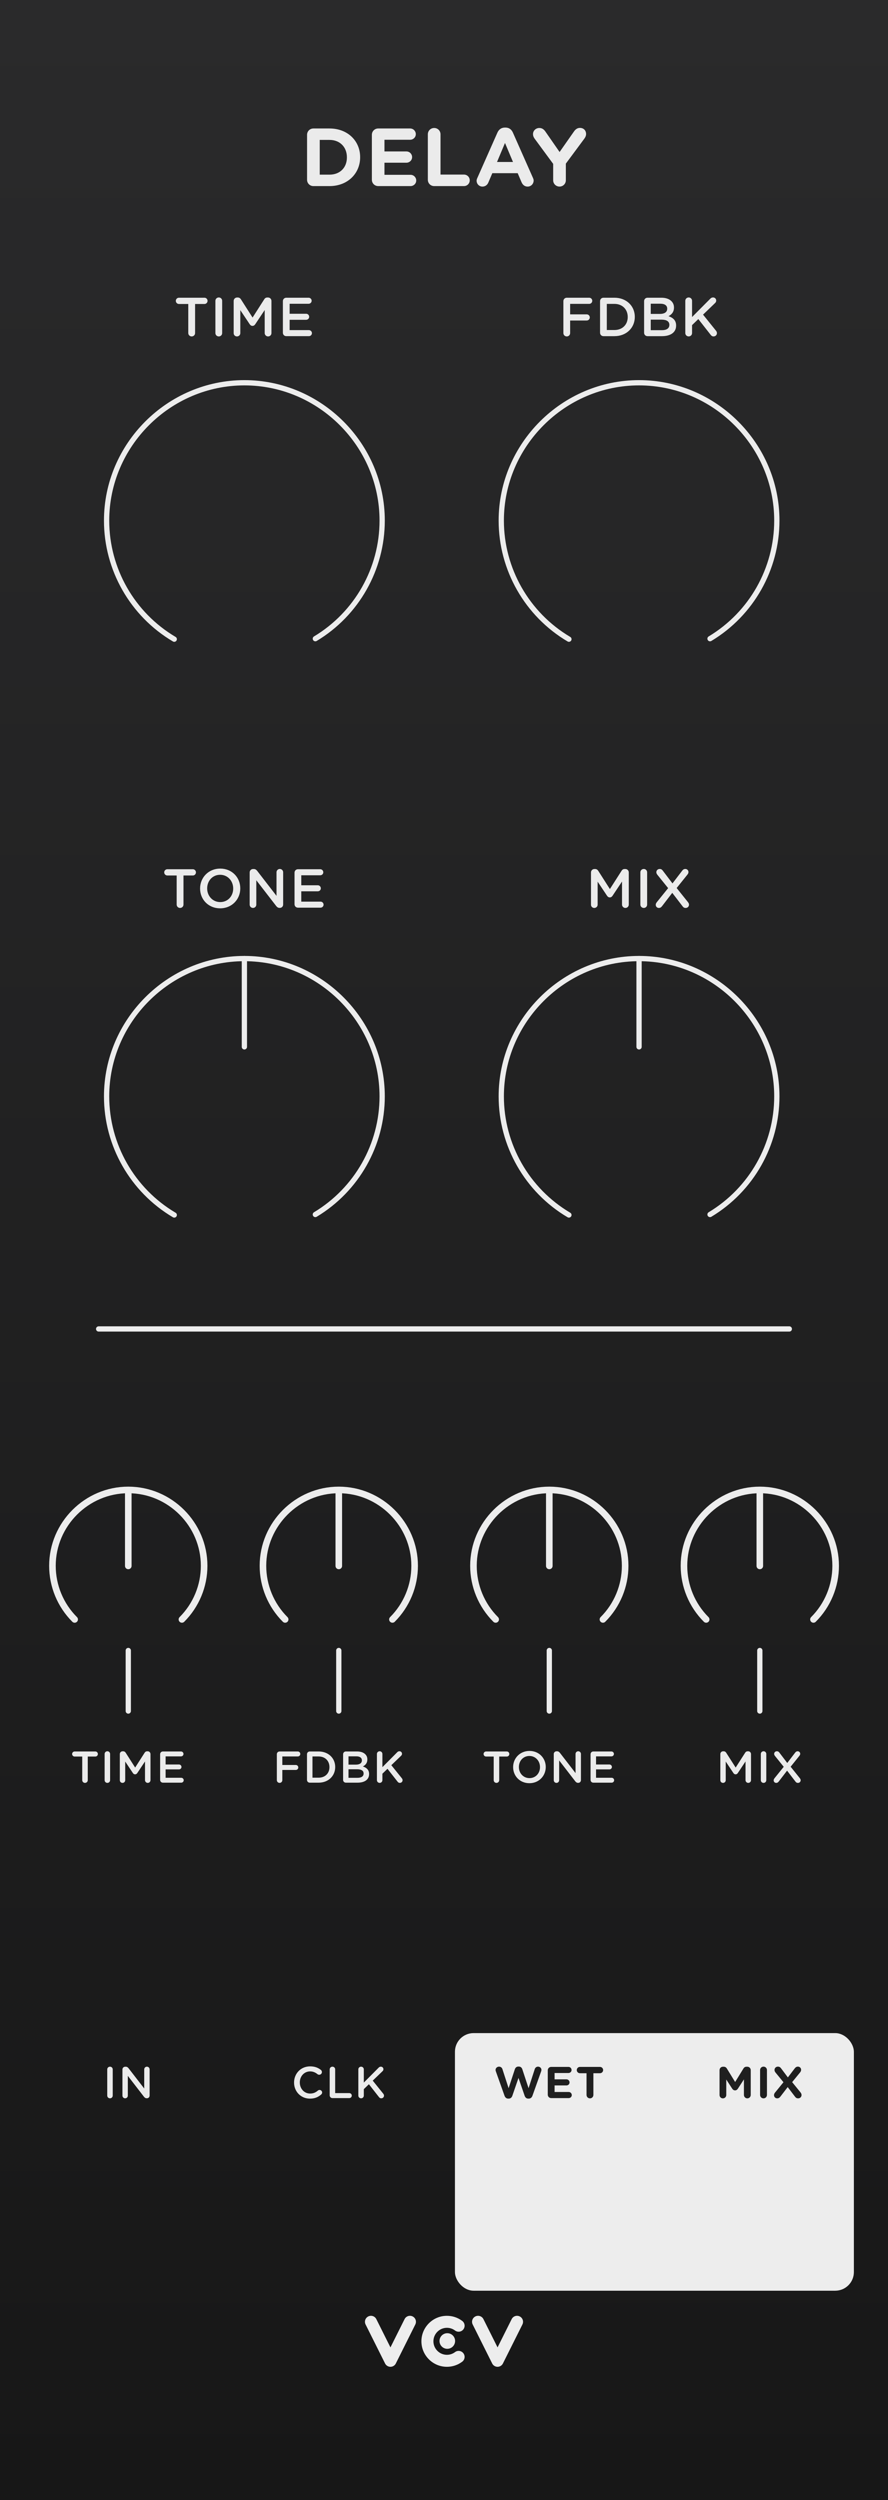 <?xml version="1.0" encoding="UTF-8"?>
<svg xmlns="http://www.w3.org/2000/svg" width="135" height="380" xmlns:xlink="http://www.w3.org/1999/xlink" viewBox="0 0 135 380">
  <rect x="0" y="0" width="135" height="380" fill="#808080" stroke="none"/>
  <defs>
    <linearGradient id="uuid-94026cbd-4cc4-46b8-9383-7f2a183877e7" x1="67.5" y1="0" x2="67.5" y2="380" gradientUnits="userSpaceOnUse">
      <stop offset="0" stop-color="#2a2a2b"/>
      <stop offset="1" stop-color="#171717"/>
    </linearGradient>
  </defs>
  <g id="uuid-824b9654-a635-488e-8d31-0fa06374374c" data-name="FND BG">
    <rect width="135" height="380" fill="url(#uuid-94026cbd-4cc4-46b8-9383-7f2a183877e7)"/>
  </g>
  <g id="uuid-b772d496-652f-4cd1-8e04-c3f4a2708a41" data-name="FND GRAPH">
    <rect x="69.163" y="309.03" width="60.65" height="39.157" rx="2.835" ry="2.835" fill="#ededed"/>
    <g>
      <path d="m59.359,359.753c-.346,0-.661-.195-.816-.504l-2.964-5.929c-.225-.451-.043-.998.408-1.224.45-.225.998-.043,1.224.408l2.148,4.297,2.148-4.297c.225-.451.773-.633,1.224-.408.451.225.633.773.408,1.224l-2.964,5.929c-.155.309-.47.504-.816.504Z" fill="#ededed"/>
      <path d="m75.641,359.753c-.346,0-.661-.195-.816-.504l-2.964-5.929c-.225-.451-.043-.998.408-1.224.45-.225.998-.043,1.224.408l2.148,4.297,2.148-4.297c.225-.451.773-.633,1.224-.408.451.225.633.773.408,1.224l-2.964,5.929c-.155.309-.47.504-.816.504Z" fill="#ededed"/>
      <path d="m67.942,359.753c-2.137,0-3.876-1.739-3.876-3.876s1.739-3.876,3.876-3.876c.847,0,1.651.268,2.327.776.403.303.484.874.182,1.277-.302.403-.874.484-1.277.181-.357-.268-.783-.41-1.231-.41-1.132,0-2.052.921-2.052,2.052s.921,2.052,2.052,2.052c.448,0,.874-.142,1.231-.41.403-.303.974-.221,1.277.181.302.403.221.975-.182,1.277-.676.507-1.48.776-2.327.776Z" fill="#ededed"/>
      <circle cx="68.002" cy="355.831" r="1.186" fill="#ededed"/>
    </g>
    <line x1="14.997" y1="202" x2="119.997" y2="202" fill="none" stroke="#ededed" stroke-linecap="round" stroke-linejoin="round" stroke-width=".8"/>
    <g>
      <circle cx="97.143" cy="166.5" r="26.488" fill="none" isolation="isolate" opacity=".69"/>
      <path d="m107.942,184.603c6.295-3.783,10.158-10.61,10.158-17.955,0-11.491-9.456-20.947-20.947-20.947s-20.947,9.456-20.947,20.947c0,7.396,3.918,14.265,10.284,18.03" fill="none" stroke="#ededed" stroke-linecap="round" stroke-miterlimit="10" stroke-width=".8"/>
      <line x1="107.942" y1="184.603" x2="97.143" y2="166.5" fill="none"/>
      <line x1="97.153" y1="145.701" x2="97.153" y2="159.123" fill="none" stroke="#ededed" stroke-linecap="round" stroke-miterlimit="10" stroke-width=".8"/>
    </g>
    <g>
      <circle cx="37.143" cy="166.5" r="26.488" fill="none" isolation="isolate" opacity=".69"/>
      <path d="m47.942,184.603c6.295-3.783,10.158-10.61,10.158-17.955,0-11.491-9.456-20.947-20.947-20.947s-20.947,9.456-20.947,20.947c0,7.396,3.918,14.265,10.284,18.03" fill="none" stroke="#ededed" stroke-linecap="round" stroke-miterlimit="10" stroke-width=".8"/>
      <line x1="47.942" y1="184.603" x2="37.143" y2="166.5" fill="none"/>
      <line x1="37.153" y1="145.701" x2="37.153" y2="159.123" fill="none" stroke="#ededed" stroke-linecap="round" stroke-miterlimit="10" stroke-width=".8"/>
    </g>
    <g>
      <circle cx="37.143" cy="78.978" r="26.488" fill="none" isolation="isolate" opacity=".69"/>
      <path d="m47.942,97.081c6.295-3.783,10.158-10.61,10.158-17.955,0-11.491-9.456-20.947-20.947-20.947s-20.947,9.456-20.947,20.947c0,7.396,3.918,14.265,10.284,18.03" fill="none" stroke="#ededed" stroke-linecap="round" stroke-miterlimit="10" stroke-width=".8"/>
      <line x1="47.942" y1="97.081" x2="37.143" y2="78.978" fill="none"/>
    </g>
    <g>
      <circle cx="97.143" cy="78.978" r="26.488" fill="none" isolation="isolate" opacity=".69"/>
      <path d="m107.942,97.081c6.295-3.783,10.158-10.61,10.158-17.955,0-11.491-9.456-20.947-20.947-20.947s-20.947,9.456-20.947,20.947c0,7.396,3.918,14.265,10.284,18.03" fill="none" stroke="#ededed" stroke-linecap="round" stroke-miterlimit="10" stroke-width=".8"/>
      <line x1="107.942" y1="97.081" x2="97.143" y2="78.978" fill="none"/>
    </g>
    <g>
      <line x1="19.503" y1="250.875" x2="19.503" y2="260.077" fill="none" stroke="#ededed" stroke-linecap="round" stroke-linejoin="round" stroke-width=".8"/>
      <line x1="19.503" y1="226.54" x2="19.503" y2="238.02" fill="none" stroke="#ededed" stroke-linecap="round" stroke-linejoin="round"/>
      <path d="m11.349,246.153c-2.162-2.162-3.377-5.096-3.377-8.153,0-6.326,5.205-11.531,11.531-11.531s11.531,5.205,11.531,11.531c0,3.057-1.216,5.992-3.377,8.153" fill="none" stroke="#ededed" stroke-linecap="round" stroke-linejoin="round"/>
    </g>
    <g>
      <line x1="51.506" y1="250.875" x2="51.506" y2="260.077" fill="none" stroke="#ededed" stroke-linecap="round" stroke-linejoin="round" stroke-width=".8"/>
      <line x1="51.506" y1="226.54" x2="51.506" y2="238.02" fill="none" stroke="#ededed" stroke-linecap="round" stroke-linejoin="round"/>
      <path d="m43.352,246.153c-2.162-2.162-3.377-5.096-3.377-8.153,0-6.326,5.205-11.531,11.531-11.531s11.531,5.205,11.531,11.531c0,3.057-1.216,5.992-3.377,8.153" fill="none" stroke="#ededed" stroke-linecap="round" stroke-linejoin="round"/>
    </g>
    <g>
      <line x1="83.509" y1="250.875" x2="83.509" y2="260.077" fill="none" stroke="#ededed" stroke-linecap="round" stroke-linejoin="round" stroke-width=".8"/>
      <line x1="83.509" y1="226.54" x2="83.509" y2="238.02" fill="none" stroke="#ededed" stroke-linecap="round" stroke-linejoin="round"/>
      <path d="m75.355,246.153c-2.162-2.162-3.377-5.096-3.377-8.153,0-6.326,5.205-11.531,11.531-11.531s11.531,5.205,11.531,11.531c0,3.057-1.216,5.992-3.377,8.153" fill="none" stroke="#ededed" stroke-linecap="round" stroke-linejoin="round"/>
    </g>
    <g>
      <line x1="115.512" y1="250.875" x2="115.512" y2="260.077" fill="none" stroke="#ededed" stroke-linecap="round" stroke-linejoin="round" stroke-width=".8"/>
      <line x1="115.512" y1="226.54" x2="115.512" y2="238.02" fill="none" stroke="#ededed" stroke-linecap="round" stroke-linejoin="round"/>
      <path d="m107.358,246.153c-2.162-2.162-3.377-5.096-3.377-8.153,0-6.326,5.205-11.531,11.531-11.531s11.531,5.205,11.531,11.531c0,3.057-1.216,5.992-3.377,8.153" fill="none" stroke="#ededed" stroke-linecap="round" stroke-linejoin="round"/>
    </g>
  </g>
  <g id="uuid-cc0b5fa0-5398-4289-809c-249f1dd9077e" data-name="FND TXT">
    <g>
      <path d="m89.847,132.608c0-.284.226-.518.518-.518h.108c.226,0,.376.117.477.275l1.77,2.771,1.777-2.779c.108-.175.259-.267.467-.267h.109c.291,0,.518.233.518.518v4.891c0,.284-.227.509-.518.509-.275,0-.51-.234-.51-.509v-3.505l-1.428,2.145c-.107.167-.241.267-.434.267-.184,0-.316-.1-.426-.267l-1.418-2.128v3.498c0,.283-.227.5-.51.5s-.501-.217-.501-.5v-4.899Z" fill="#ebebeb"/>
      <path d="m97.354,132.591c0-.284.226-.509.518-.509.284,0,.509.226.509.509v4.908c0,.284-.225.509-.509.509-.292,0-.518-.225-.518-.509v-4.908Z" fill="#ebebeb"/>
      <path d="m99.84,137.148l1.735-2.153-1.636-2.028c-.084-.108-.158-.242-.158-.384,0-.284.217-.501.509-.501.217,0,.343.084.468.25l1.477,1.945,1.461-1.911c.134-.184.275-.284.501-.284s.468.184.468.468c0,.15-.059.267-.159.392l-1.636,2.037,1.719,2.145c.084.108.159.234.159.384,0,.283-.218.5-.509.5-.217,0-.343-.084-.468-.25l-1.569-2.045-1.544,2.012c-.142.184-.275.284-.501.284-.233,0-.467-.184-.467-.476,0-.142.059-.259.15-.384Z" fill="#ebebeb"/>
    </g>
    <g>
      <path d="m28.624,46.206h-1.419c-.267,0-.476-.217-.476-.476s.209-.476.476-.476h3.882c.259,0,.467.217.467.476s-.208.476-.467.476h-1.428v4.424c0,.284-.233.509-.518.509-.283,0-.518-.225-.518-.509v-4.424Z" fill="#ebebeb"/>
      <path d="m32.747,45.722c0-.284.226-.509.518-.509.284,0,.509.225.509.509v4.908c0,.284-.225.509-.509.509-.292,0-.518-.225-.518-.509v-4.908Z" fill="#ebebeb"/>
      <path d="m35.525,45.739c0-.284.226-.518.518-.518h.108c.226,0,.376.117.476.275l1.77,2.771,1.778-2.779c.108-.175.259-.267.467-.267h.109c.292,0,.517.234.517.518v4.891c0,.284-.225.509-.517.509-.275,0-.51-.233-.51-.509v-3.506l-1.427,2.145c-.108.167-.242.267-.435.267-.184,0-.317-.1-.426-.267l-1.419-2.128v3.497c0,.284-.225.5-.509.5s-.501-.217-.501-.5v-4.899Z" fill="#ebebeb"/>
      <path d="m43.006,50.58v-4.808c0-.292.226-.518.518-.518h3.397c.25,0,.459.209.459.459,0,.258-.209.459-.459.459h-2.889v1.519h2.513c.251,0,.459.208.459.467,0,.25-.208.451-.459.451h-2.513v1.569h2.93c.251,0,.46.208.46.459,0,.259-.209.459-.46.459h-3.438c-.292,0-.518-.226-.518-.518Z" fill="#ebebeb"/>
    </g>
    <g>
      <path d="m85.65,45.772c0-.292.226-.518.518-.518h3.405c.259,0,.468.209.468.468s-.209.467-.468.467h-2.896v1.594h2.521c.259,0,.467.208.467.467s-.208.467-.467.467h-2.521v1.912c0,.284-.225.509-.509.509-.292,0-.518-.225-.518-.509v-4.858Z" fill="#ebebeb"/>
      <path d="m91.225,45.772c0-.292.226-.518.518-.518h1.661c1.836,0,3.104,1.261,3.104,2.905v.017c0,1.645-1.269,2.921-3.104,2.921h-1.661c-.292,0-.518-.226-.518-.518v-4.808Zm2.179,4.391c1.227,0,2.028-.827,2.028-1.97v-.017c0-1.144-.802-1.986-2.028-1.986h-1.152v3.973h1.152Z" fill="#ebebeb"/>
      <path d="m97.921,45.772c0-.292.226-.518.518-.518h2.104c.668,0,1.193.184,1.527.518.259.259.393.576.393.968v.017c0,.701-.401,1.077-.835,1.302.685.233,1.16.626,1.16,1.419v.017c0,1.043-.859,1.603-2.162,1.603h-2.187c-.292,0-.518-.226-.518-.518v-4.808Zm2.412,1.945c.659,0,1.102-.259,1.102-.793v-.017c0-.459-.367-.743-1.026-.743h-1.478v1.552h1.402Zm.301,2.471c.701,0,1.127-.275,1.127-.801v-.017c0-.493-.393-.785-1.202-.785h-1.628v1.603h1.703Z" fill="#ebebeb"/>
      <path d="m104.184,45.722c0-.284.226-.509.518-.509.284,0,.509.225.509.509v2.47l2.771-2.788c.117-.125.242-.192.426-.192.284,0,.476.225.476.476,0,.159-.066.275-.184.384l-1.819,1.752,1.97,2.446c.083.108.142.208.142.367,0,.284-.226.5-.518.5-.2,0-.325-.1-.434-.242l-1.878-2.396-.952.918v1.21c0,.284-.225.509-.509.509-.292,0-.518-.225-.518-.509v-4.908Z" fill="#ebebeb"/>
    </g>
    <g>
      <path d="m46.682,20.491c0-.538.426-.963.964-.963h2.452c2.753,0,4.654,1.889,4.654,4.354v.025c0,2.465-1.901,4.379-4.654,4.379h-2.452c-.538,0-.964-.425-.964-.963v-6.832Zm3.416,6.056c1.577,0,2.641-1.063,2.641-2.615v-.025c0-1.551-1.063-2.64-2.641-2.64h-1.488v5.28h1.488Z" fill="#ebebeb"/>
      <path d="m56.534,27.323v-6.832c0-.538.426-.963.964-.963h4.854c.476,0,.863.388.863.863s-.388.851-.863.851h-3.903v1.777h3.34c.477,0,.863.388.863.863s-.387.851-.863.851h-3.34v1.839h3.966c.476,0,.863.388.863.863,0,.476-.388.851-.863.851h-4.917c-.538,0-.964-.425-.964-.963Z" fill="#ebebeb"/>
      <path d="m65.043,20.416c0-.538.426-.963.964-.963s.964.425.964.963v6.119h3.565c.487,0,.876.388.876.875s-.389.876-.876.876h-4.529c-.538,0-.964-.425-.964-.963v-6.907Z" fill="#ebebeb"/>
      <path d="m72.57,27.048l3.053-6.894c.213-.476.601-.763,1.126-.763h.112c.525,0,.901.288,1.113.763l3.054,6.894c.062.138.101.263.101.388,0,.513-.4.926-.914.926-.45,0-.751-.263-.926-.664l-.588-1.376h-3.854l-.613,1.439c-.163.375-.488.601-.889.601-.5,0-.889-.4-.889-.901,0-.138.051-.275.113-.413Zm5.418-2.427l-1.215-2.89-1.213,2.89h2.428Z" fill="#ebebeb"/>
      <path d="m84.097,24.908l-2.827-3.841c-.139-.188-.238-.413-.238-.688,0-.513.426-.926.963-.926.438,0,.714.237.951.588l2.127,3.065,2.165-3.09c.237-.35.525-.576.926-.576.588,0,.938.413.938.938,0,.263-.125.5-.25.676l-2.828,3.816v2.527c0,.538-.426.963-.963.963-.539,0-.964-.425-.964-.963v-2.49Z" fill="#ebebeb"/>
    </g>
    <g>
      <path d="m12.502,266.995h-1.151c-.217,0-.387-.176-.387-.386s.17-.386.387-.386h3.15c.21,0,.379.176.379.386s-.169.386-.379.386h-1.159v3.59c0,.23-.189.414-.42.414s-.42-.183-.42-.414v-3.59Z" fill="#ebebeb"/>
      <path d="m15.906,266.602c0-.23.184-.413.42-.413.23,0,.414.183.414.413v3.983c0,.23-.184.414-.414.414-.236,0-.42-.183-.42-.414v-3.983Z" fill="#ebebeb"/>
      <path d="m18.216,266.615c0-.23.183-.42.42-.42h.089c.183,0,.305.095.386.224l1.437,2.249,1.442-2.256c.089-.143.21-.217.38-.217h.088c.237,0,.42.189.42.42v3.97c0,.23-.183.414-.42.414-.224,0-.413-.19-.413-.414v-2.845l-1.159,1.741c-.088.135-.196.217-.352.217-.149,0-.258-.082-.346-.217l-1.152-1.728v2.838c0,.23-.183.407-.412.407-.23,0-.407-.176-.407-.407v-3.977Z" fill="#ebebeb"/>
      <path d="m24.344,270.544v-3.902c0-.237.184-.42.42-.42h2.758c.203,0,.373.169.373.373,0,.21-.17.373-.373.373h-2.344v1.233h2.039c.203,0,.372.17.372.38,0,.203-.169.366-.372.366h-2.039v1.273h2.377c.203,0,.373.169.373.373,0,.21-.17.373-.373.373h-2.791c-.236,0-.42-.183-.42-.42Z" fill="#ebebeb"/>
    </g>
    <g>
      <path d="m42.088,266.642c0-.237.184-.42.421-.42h2.764c.21,0,.38.169.38.379s-.17.379-.38.379h-2.351v1.294h2.046c.21,0,.38.169.38.379s-.17.379-.38.379h-2.046v1.551c0,.23-.184.414-.413.414-.237,0-.421-.183-.421-.414v-3.943Z" fill="#ebebeb"/>
      <path d="m46.671,266.642c0-.237.183-.42.42-.42h1.349c1.49,0,2.52,1.023,2.52,2.358v.013c0,1.334-1.029,2.372-2.52,2.372h-1.349c-.237,0-.42-.183-.42-.42v-3.902Zm1.769,3.564c.996,0,1.646-.671,1.646-1.599v-.014c0-.928-.65-1.612-1.646-1.612h-.936v3.225h.936Z" fill="#ebebeb"/>
      <path d="m52.163,266.642c0-.237.183-.42.42-.42h1.707c.542,0,.969.149,1.24.42.21.21.318.467.318.786v.013c0,.569-.325.874-.678,1.057.556.19.942.508.942,1.152v.014c0,.847-.698,1.301-1.756,1.301h-1.774c-.237,0-.42-.183-.42-.42v-3.902Zm1.958,1.579c.535,0,.895-.21.895-.644v-.014c0-.373-.299-.603-.834-.603h-1.199v1.26h1.139Zm.244,2.005c.568,0,.914-.224.914-.65v-.013c0-.4-.318-.637-.976-.637h-1.321v1.301h1.383Z" fill="#ebebeb"/>
      <path d="m57.301,266.602c0-.23.184-.413.421-.413.229,0,.413.183.413.413v2.005l2.249-2.263c.095-.102.196-.156.346-.156.23,0,.386.183.386.386,0,.129-.054.224-.148.312l-1.477,1.422,1.599,1.985c.067.088.114.169.114.298,0,.23-.183.407-.42.407-.162,0-.264-.082-.352-.197l-1.524-1.944-.772.745v.982c0,.23-.184.414-.413.414-.237,0-.421-.183-.421-.414v-3.983Z" fill="#ebebeb"/>
    </g>
    <g>
      <path d="m75.055,266.995h-1.152c-.217,0-.387-.176-.387-.386s.17-.386.387-.386h3.15c.21,0,.379.176.379.386s-.169.386-.379.386h-1.158v3.59c0,.23-.189.414-.42.414s-.42-.183-.42-.414v-3.59Z" fill="#ebebeb"/>
      <path d="m78.009,268.607v-.014c0-1.334,1.03-2.453,2.487-2.453,1.456,0,2.473,1.104,2.473,2.439v.013c0,1.334-1.03,2.453-2.486,2.453-1.457,0-2.474-1.104-2.474-2.439Zm4.085,0v-.014c0-.921-.67-1.687-1.611-1.687-.942,0-1.6.752-1.6,1.674v.013c0,.921.671,1.68,1.613,1.68.941,0,1.598-.745,1.598-1.667Z" fill="#ebebeb"/>
      <path d="m84.186,266.615c0-.23.184-.42.42-.42h.088c.203,0,.318.102.434.244l2.371,3.069v-2.913c0-.224.184-.406.407-.406.23,0,.413.183.413.406v3.983c0,.23-.176.414-.406.414h-.034c-.196,0-.318-.102-.434-.25l-2.438-3.157v3.008c0,.224-.184.407-.407.407-.229,0-.413-.183-.413-.407v-3.977Z" fill="#ebebeb"/>
      <path d="m89.781,270.544v-3.902c0-.237.184-.42.42-.42h2.758c.203,0,.373.169.373.373,0,.21-.17.373-.373.373h-2.344v1.233h2.039c.203,0,.372.17.372.38,0,.203-.169.366-.372.366h-2.039v1.273h2.377c.203,0,.373.169.373.373,0,.21-.17.373-.373.373h-2.791c-.236,0-.42-.183-.42-.42Z" fill="#ebebeb"/>
    </g>
    <g>
      <path d="m109.51,266.615c0-.23.184-.42.421-.42h.088c.183,0,.305.095.386.224l1.437,2.249,1.443-2.256c.088-.143.21-.217.379-.217h.089c.236,0,.42.189.42.42v3.97c0,.23-.184.414-.42.414-.225,0-.414-.19-.414-.414v-2.845l-1.158,1.741c-.088.135-.196.217-.353.217-.149,0-.257-.082-.345-.217l-1.152-1.728v2.838c0,.23-.183.407-.413.407s-.407-.176-.407-.407v-3.977Z" fill="#ebebeb"/>
      <path d="m115.664,266.602c0-.23.184-.413.42-.413.23,0,.414.183.414.413v3.983c0,.23-.184.414-.414.414-.236,0-.42-.183-.42-.414v-3.983Z" fill="#ebebeb"/>
      <path d="m117.739,270.301l1.409-1.748-1.328-1.646c-.067-.088-.129-.196-.129-.312,0-.23.177-.406.414-.406.176,0,.277.067.379.203l1.199,1.579,1.186-1.551c.108-.149.224-.23.406-.23.184,0,.38.149.38.379,0,.122-.048.217-.129.319l-1.328,1.653,1.396,1.741c.068.088.129.189.129.312,0,.23-.176.407-.413.407-.176,0-.278-.068-.38-.204l-1.273-1.66-1.253,1.633c-.115.149-.224.23-.407.23-.189,0-.379-.149-.379-.386,0-.115.048-.21.122-.312Z" fill="#ebebeb"/>
    </g>
    <g>
      <path d="m44.705,316.552v-.013c0-1.348,1.01-2.453,2.446-2.453.731,0,1.212.217,1.626.535.088.068.162.183.162.332,0,.23-.183.406-.413.406-.115,0-.196-.041-.251-.081-.325-.264-.678-.427-1.131-.427-.901,0-1.565.745-1.565,1.673v.014c0,.928.657,1.68,1.565,1.68.501,0,.84-.163,1.186-.454.061-.054.148-.095.25-.095.21,0,.394.176.394.386,0,.128-.062.23-.136.298-.447.393-.955.637-1.721.637-1.382,0-2.412-1.077-2.412-2.439Z" fill="#ebebeb"/>
      <path d="m50.122,314.547c0-.23.183-.414.42-.414.23,0,.413.183.413.414v3.604h2.148c.21,0,.379.169.379.379s-.169.379-.379.379h-2.562c-.237,0-.42-.183-.42-.42v-3.943Z" fill="#ebebeb"/>
      <path d="m54.476,314.547c0-.23.183-.414.42-.414.23,0,.413.183.413.414v2.005l2.25-2.263c.095-.102.196-.156.346-.156.229,0,.386.183.386.386,0,.129-.055.224-.149.312l-1.477,1.423,1.599,1.985c.068.088.115.169.115.298,0,.23-.183.406-.42.406-.162,0-.265-.081-.353-.196l-1.524-1.944-.772.745v.982c0,.23-.183.413-.413.413-.237,0-.42-.183-.42-.413v-3.983Z" fill="#ebebeb"/>
    </g>
    <g>
      <path d="m16.303,314.547c0-.23.184-.414.42-.414.23,0,.414.183.414.414v3.983c0,.23-.184.413-.414.413-.236,0-.42-.183-.42-.413v-3.983Z" fill="#ebebeb"/>
      <path d="m18.612,314.56c0-.23.183-.42.42-.42h.088c.204,0,.319.102.434.244l2.372,3.069v-2.913c0-.224.183-.407.406-.407.23,0,.413.183.413.407v3.983c0,.23-.176.413-.406.413h-.034c-.196,0-.318-.102-.434-.25l-2.438-3.157v3.008c0,.224-.184.406-.407.406-.23,0-.413-.183-.413-.406v-3.977Z" fill="#ebebeb"/>
    </g>
    <g>
      <path d="m75.378,314.831c-.021-.061-.041-.135-.041-.196,0-.291.244-.508.535-.508.244,0,.44.156.508.373l.942,2.907.948-2.879c.081-.244.265-.413.528-.413h.081c.265,0,.447.162.529.413l.948,2.879.941-2.907c.067-.203.244-.373.501-.373.285,0,.516.217.516.501,0,.061-.021.143-.041.203l-1.328,3.727c-.095.264-.291.427-.542.427h-.108c-.25,0-.44-.156-.535-.427l-.935-2.717-.935,2.717c-.096.271-.285.427-.536.427h-.108c-.25,0-.446-.163-.542-.427l-1.327-3.727Z" fill="#1f1f1f"/>
      <path d="m83.275,318.388v-3.699c0-.291.23-.522.522-.522h2.628c.258,0,.468.21.468.468,0,.257-.21.461-.468.461h-2.113v.962h1.809c.258,0,.468.21.468.467s-.21.46-.468.46h-1.809v.996h2.147c.258,0,.468.21.468.468,0,.257-.21.46-.468.46h-2.662c-.292,0-.522-.23-.522-.522Z" fill="#1f1f1f"/>
      <path d="m89.168,315.129h-1.003c-.265,0-.481-.217-.481-.481,0-.265.217-.481.481-.481h3.049c.264,0,.48.217.48.481,0,.264-.217.481-.48.481h-1.003v3.299c0,.291-.23.521-.521.521s-.521-.23-.521-.521v-3.299Z" fill="#1f1f1f"/>
    </g>
    <g>
      <path d="m109.39,314.662c0-.291.23-.522.521-.522h.115c.224,0,.38.115.475.271l1.26,2.053,1.267-2.06c.108-.176.258-.264.468-.264h.115c.291,0,.521.23.521.522v3.767c0,.291-.23.521-.521.521-.284,0-.515-.237-.515-.521v-2.364l-.915,1.409c-.108.162-.244.264-.434.264s-.325-.102-.434-.264l-.9-1.389v2.358c0,.284-.23.508-.516.508-.284,0-.508-.224-.508-.508v-3.78Z" fill="#1f1f1f"/>
      <path d="m115.555,314.648c0-.291.229-.522.521-.522.291,0,.521.23.521.522v3.78c0,.291-.23.521-.521.521-.292,0-.521-.23-.521-.521v-3.78Z" fill="#1f1f1f"/>
      <path d="m117.827,318.069l1.281-1.571-1.206-1.471c-.082-.102-.156-.237-.156-.386,0-.291.217-.515.515-.515.224,0,.353.088.481.257l1.036,1.382,1.03-1.355c.143-.183.277-.285.508-.285s.475.183.475.481c0,.149-.055.271-.156.4l-1.206,1.477,1.274,1.565c.081.102.155.237.155.386,0,.291-.217.515-.515.515-.224,0-.353-.088-.481-.257l-1.11-1.457-1.098,1.43c-.143.183-.278.284-.509.284-.229,0-.474-.183-.474-.481,0-.149.054-.271.155-.4Z" fill="#1f1f1f"/>
    </g>
    <g>
      <path d="m26.859,133.075h-1.418c-.268,0-.477-.217-.477-.476s.209-.476.477-.476h3.881c.259,0,.467.217.467.476s-.208.476-.467.476h-1.428v4.424c0,.284-.233.509-.518.509-.283,0-.518-.225-.518-.509v-4.424Z" fill="#ebebeb"/>
      <path d="m30.419,135.062v-.017c0-1.644,1.269-3.021,3.063-3.021s3.047,1.36,3.047,3.004v.017c0,1.645-1.27,3.021-3.063,3.021-1.795,0-3.047-1.36-3.047-3.004Zm5.033,0v-.017c0-1.135-.826-2.078-1.986-2.078s-1.97.927-1.97,2.062v.017c0,1.136.826,2.07,1.986,2.07s1.97-.918,1.97-2.053Z" fill="#ebebeb"/>
      <path d="m37.955,132.608c0-.284.226-.518.518-.518h.109c.25,0,.392.125.533.3l2.922,3.781v-3.589c0-.275.226-.501.501-.501.283,0,.509.226.509.501v4.908c0,.284-.217.509-.501.509h-.042c-.241,0-.392-.125-.533-.309l-3.005-3.89v3.706c0,.275-.226.5-.501.5-.284,0-.51-.225-.51-.5v-4.899Z" fill="#ebebeb"/>
      <path d="m44.777,137.449v-4.808c0-.292.226-.518.518-.518h3.396c.251,0,.459.208.459.459,0,.259-.208.459-.459.459h-2.888v1.519h2.513c.25,0,.459.208.459.467,0,.251-.209.451-.459.451h-2.513v1.569h2.93c.251,0,.459.208.459.459,0,.258-.208.459-.459.459h-3.438c-.292,0-.518-.226-.518-.518Z" fill="#ebebeb"/>
    </g>
  </g>
</svg>